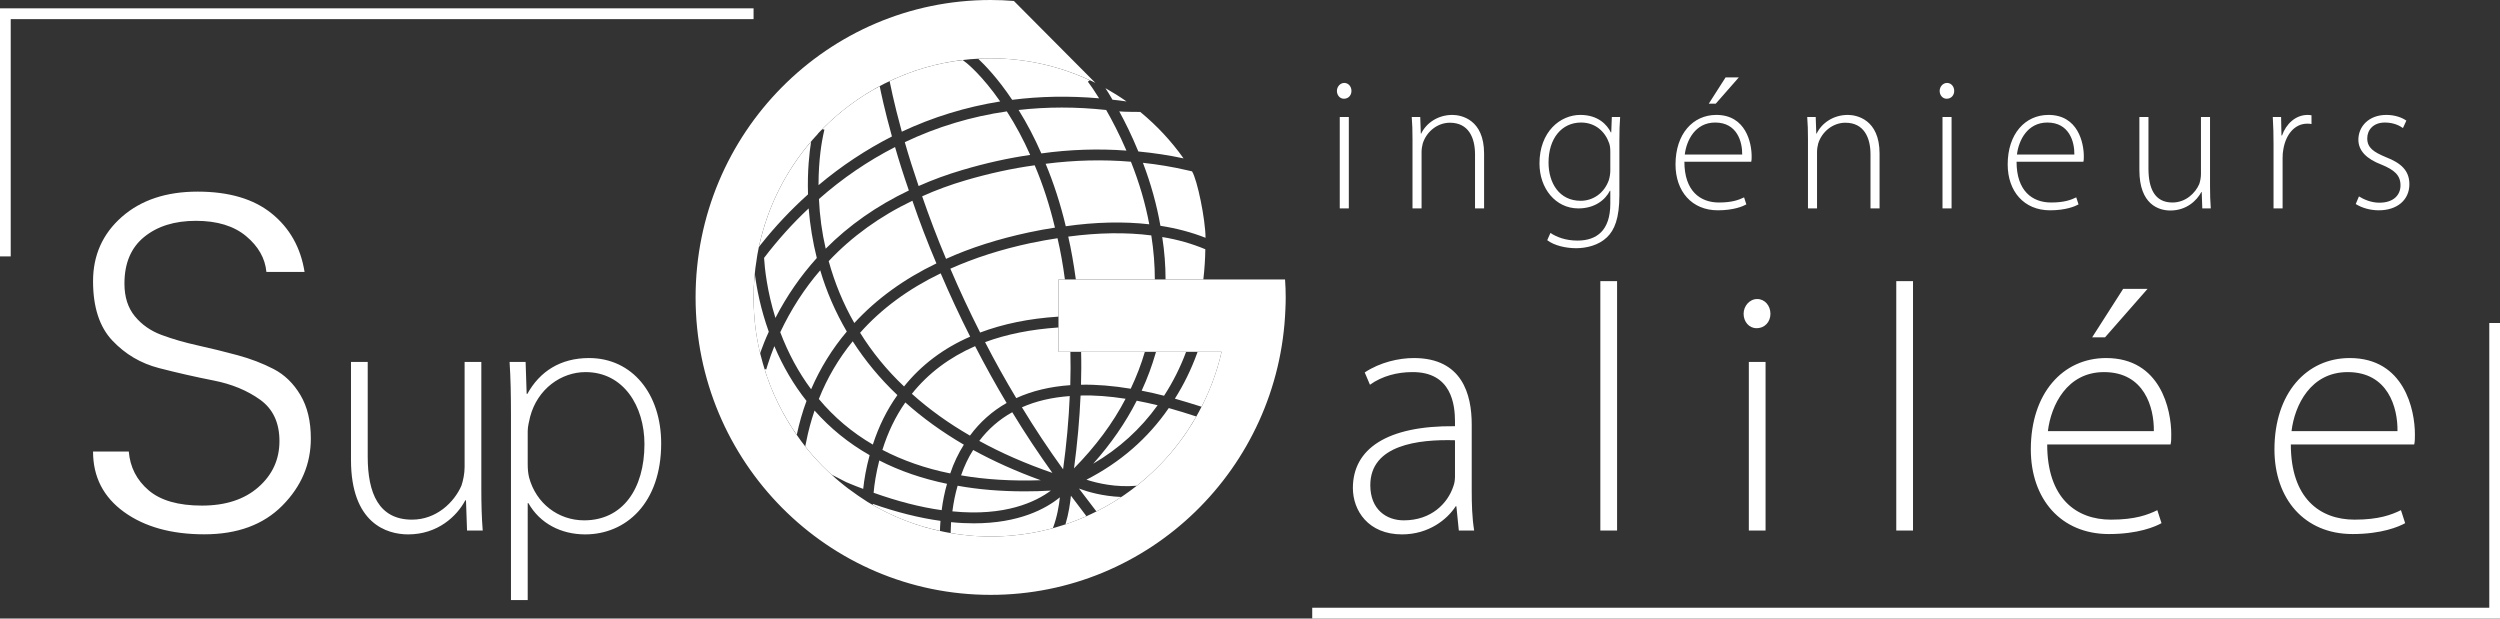 <svg width="291" height="72" viewBox="0 0 291 72" fill="none" xmlns="http://www.w3.org/2000/svg">
<rect x="0" y="0" width="291" height="72" fill="#333333" stroke="none"/>
<g clip-path="url(#clip0_86_35)">
<path d="M149.581 32.533H123.208V40.946H142.195C141.634 43.411 140.736 45.75 139.563 47.913C139.463 48.102 139.351 48.291 139.251 48.479C139.201 48.555 139.164 48.643 139.114 48.718C138.877 49.133 138.628 49.536 138.353 49.938C138.328 49.976 138.303 50.014 138.278 50.064C137.966 50.542 137.629 51.02 137.28 51.472C136.931 51.95 136.557 52.403 136.17 52.856C136.157 52.868 136.157 52.868 136.145 52.881C135.808 53.27 135.459 53.66 135.097 54.025C134.947 54.189 134.798 54.34 134.635 54.49C134.323 54.805 133.987 55.119 133.65 55.421C133.313 55.735 132.964 56.025 132.602 56.314C132.502 56.402 132.415 56.477 132.315 56.54C132.29 56.565 132.265 56.59 132.24 56.603C131.878 56.892 131.516 57.156 131.142 57.42C130.943 57.571 130.731 57.71 130.518 57.848H130.506C130.132 58.112 129.757 58.351 129.371 58.578C128.797 58.917 128.223 59.244 127.624 59.533C127.237 59.734 126.851 59.91 126.464 60.087C126.352 60.137 126.239 60.187 126.14 60.225C125.927 60.325 125.715 60.413 125.503 60.489C125.216 60.602 124.929 60.715 124.642 60.816C124.43 60.891 124.231 60.967 124.019 61.042C123.857 61.093 123.682 61.143 123.52 61.193C123.295 61.269 123.083 61.332 122.859 61.394C122.809 61.407 122.759 61.432 122.709 61.432C122.684 61.445 122.659 61.457 122.634 61.457C122.609 61.47 122.584 61.483 122.559 61.483C122.359 61.533 122.16 61.583 121.96 61.633C121.324 61.797 120.675 61.935 120.014 62.048C119.403 62.149 118.779 62.237 118.155 62.3C117.22 62.401 116.271 62.451 115.311 62.451C114.862 62.451 114.413 62.438 113.963 62.413C113.589 62.401 113.215 62.375 112.853 62.338C112.591 62.312 112.329 62.287 112.067 62.25C111.93 62.237 111.793 62.224 111.656 62.199C111.381 62.174 111.094 62.124 110.82 62.074C110.77 62.074 110.707 62.061 110.657 62.048C110.445 62.011 110.246 61.973 110.034 61.935C106.778 61.306 103.721 60.087 100.989 58.427C100.24 57.949 99.517 57.458 98.818 56.93C98.806 56.93 98.806 56.917 98.793 56.917C98.631 56.792 98.469 56.666 98.307 56.54C98.282 56.528 98.257 56.502 98.232 56.477C97.908 56.213 97.571 55.949 97.259 55.672C97.097 55.534 96.947 55.396 96.797 55.245C96.672 55.144 96.548 55.031 96.436 54.918C96.174 54.679 95.936 54.44 95.687 54.189C95.5 53.987 95.313 53.799 95.126 53.597C95.063 53.522 95.001 53.459 94.926 53.384C94.826 53.27 94.714 53.145 94.602 53.019C94.302 52.679 94.015 52.327 93.728 51.963C93.554 51.749 93.391 51.535 93.229 51.309C91.233 48.618 89.699 45.549 88.775 42.229C88.775 42.229 88.775 42.229 88.775 42.217C88.077 39.802 87.715 37.249 87.715 34.621C87.715 33.087 87.84 31.578 88.089 30.106C88.089 30.106 88.089 30.106 88.089 30.094C88.139 29.729 88.202 29.389 88.276 29.037C88.276 29.025 88.276 29.012 88.276 29.012C89.324 23.869 91.77 19.253 95.213 15.569V15.556C95.225 15.543 95.225 15.531 95.225 15.531C97.446 13.167 100.066 11.192 102.973 9.721C106.017 8.187 109.385 7.193 112.953 6.891C113.726 6.829 114.512 6.791 115.311 6.791C119.69 6.791 123.832 7.822 127.499 9.646L118.018 0.113C117.132 0.038 116.222 0 115.311 0C96.348 0 80.966 15.493 80.966 34.621C80.966 53.736 96.348 69.242 115.311 69.242C133.812 69.242 148.895 54.503 149.618 36.042C149.643 35.564 149.656 35.099 149.656 34.621C149.656 33.929 149.631 33.237 149.581 32.546V32.533ZM56.027 42.127H54.08V54.352C54.08 55.13 53.917 55.907 53.715 56.52C52.862 58.482 50.794 60.487 47.955 60.487C44.1 60.487 42.802 57.42 42.802 53.167V42.127H40.855V53.534C40.855 60.936 45.034 62.203 47.508 62.203C50.956 62.203 53.187 60.078 54.16 58.237H54.242L54.363 61.754H56.189C56.067 60.241 56.027 58.688 56.027 56.969V42.127ZM68.565 41.676C65.197 41.676 62.804 43.271 61.384 45.848H61.303L61.181 42.127H59.315C59.437 44.007 59.477 45.929 59.477 48.383V69.851H61.425V58.565H61.506C62.845 60.936 65.319 62.203 68.118 62.203C72.824 62.203 76.961 58.605 76.961 51.612C76.961 45.848 73.594 41.676 68.565 41.676ZM67.996 60.568C64.994 60.568 62.398 58.605 61.587 55.579C61.465 55.089 61.425 54.557 61.425 54.026V50.182C61.425 49.65 61.587 49.037 61.709 48.505C62.561 45.274 65.319 43.312 68.159 43.312C72.58 43.312 75.014 47.279 75.014 51.695C75.014 56.929 72.458 60.568 67.996 60.568ZM171.308 49.404C171.308 45.929 170.213 41.676 164.574 41.676C162.83 41.676 160.639 42.167 158.854 43.352L159.462 44.784C160.882 43.761 162.667 43.312 164.371 43.312C168.996 43.271 169.361 47.156 169.361 49.078V49.609C161.41 49.527 157.475 52.267 157.475 56.806C157.475 59.423 159.26 62.203 163.195 62.203C166.318 62.203 168.468 60.445 169.442 58.933H169.523L169.807 61.754H171.592C171.348 60.241 171.308 58.646 171.308 57.092V49.404ZM169.361 55.456C169.361 55.784 169.32 56.234 169.158 56.643C168.509 58.565 166.643 60.568 163.398 60.568C161.369 60.568 159.503 59.3 159.503 56.479C159.503 51.777 165.101 51.122 169.361 51.245V55.456ZM186.28 61.754H188.228V32.721H186.28V61.754ZM204.537 34.807C203.645 34.807 202.955 35.624 202.955 36.524C202.955 37.423 203.564 38.2 204.456 38.2C205.471 38.2 206.079 37.423 206.079 36.524C206.079 35.583 205.43 34.807 204.537 34.807ZM203.564 61.754H205.511V42.127H203.564V61.754ZM220.726 61.754H222.674V32.721H220.726V61.754ZM245.15 41.676C240.119 41.676 236.387 45.766 236.387 52.307C236.387 58.073 239.876 62.163 245.474 62.163C248.881 62.163 250.869 61.304 251.599 60.896L251.113 59.383C250.017 59.914 248.557 60.487 245.717 60.487C241.661 60.487 238.294 57.992 238.294 51.735H252.654C252.735 51.368 252.735 51.082 252.735 50.55C252.735 47.728 251.518 41.676 245.15 41.676ZM238.375 50.182C238.74 47.156 240.606 43.312 244.906 43.312C249.612 43.312 250.748 47.442 250.707 50.182H238.375ZM249.977 33.621H247.137L243.527 39.264H245.028L249.977 33.621ZM281.095 50.55C281.095 47.728 279.878 41.676 273.509 41.676C268.478 41.676 264.746 45.766 264.746 52.307C264.746 58.073 268.235 62.163 273.834 62.163C277.242 62.163 279.229 61.304 279.96 60.896L279.472 59.383C278.377 59.914 276.916 60.487 274.077 60.487C270.02 60.487 266.653 57.992 266.653 51.735H281.014C281.095 51.368 281.095 51.082 281.095 50.55ZM266.734 50.182C267.099 47.156 268.965 43.312 273.266 43.312C277.971 43.312 279.107 47.442 279.067 50.182H266.734ZM31.853 42.957C30.579 42.297 29.174 41.758 27.638 41.342C26.101 40.927 24.565 40.55 23.029 40.21C21.492 39.869 20.086 39.464 18.813 38.99C17.538 38.519 16.498 37.791 15.693 36.809C14.887 35.828 14.485 34.563 14.485 33.013C14.485 30.634 15.252 28.82 16.79 27.574C18.325 26.327 20.331 25.704 22.804 25.704C25.277 25.704 27.225 26.299 28.65 27.489C30.073 28.678 30.86 30.067 31.01 31.654H35.451C35.001 28.82 33.727 26.554 31.628 24.854C29.529 23.154 26.654 22.305 23 22.305C19.347 22.305 16.405 23.287 14.176 25.251C11.946 27.215 10.831 29.708 10.831 32.73C10.831 35.752 11.58 38.056 13.079 39.642C14.578 41.229 16.386 42.297 18.504 42.844C20.62 43.392 22.738 43.873 24.855 44.289C26.972 44.704 28.78 45.45 30.28 46.527C31.778 47.604 32.528 49.209 32.528 51.343C32.528 53.478 31.713 55.262 30.083 56.698C28.453 58.134 26.261 58.851 23.506 58.851C20.752 58.851 18.681 58.255 17.295 57.066C15.908 55.876 15.14 54.374 14.991 52.562H10.831C10.831 55.508 12.03 57.85 14.428 59.588C16.826 61.325 19.946 62.194 23.788 62.194C27.628 62.194 30.654 61.08 32.865 58.851C35.076 56.622 36.181 54.016 36.181 51.032C36.181 49.03 35.779 47.349 34.973 45.989C34.167 44.628 33.127 43.619 31.853 42.957Z" fill="white"/>
<path d="M155.948 24.259H157.003V13.621H155.948V24.259ZM156.431 11.492C156.981 11.492 157.31 11.071 157.31 10.584C157.31 10.074 156.959 9.653 156.475 9.653C155.991 9.653 155.617 10.096 155.617 10.584C155.617 11.071 155.948 11.492 156.431 11.492ZM164.415 24.259H165.471V17.676C165.471 17.343 165.536 16.989 165.603 16.723C166.02 15.349 167.296 14.285 168.768 14.285C170.945 14.285 171.693 16.037 171.693 17.965V24.259H172.748V17.875C172.748 13.886 170.066 13.376 169.054 13.376C167.339 13.376 165.998 14.351 165.427 15.549H165.383L165.316 13.621H164.327C164.393 14.462 164.415 15.194 164.415 16.169V24.259ZM183.724 24.259C185.615 24.259 186.846 23.283 187.396 22.198H187.44V23.705C187.44 26.851 185.835 28.004 183.615 28.004C182.251 28.004 181.218 27.605 180.47 27.117L180.097 27.96C180.91 28.58 182.251 28.891 183.461 28.891C184.648 28.891 186.077 28.558 187.044 27.627C187.924 26.785 188.496 25.433 188.496 22.707V16.368C188.496 15.26 188.518 14.418 188.584 13.621H187.616L187.55 15.415H187.506C187.066 14.528 186.033 13.376 183.944 13.376C181.614 13.376 179.195 15.327 179.195 19.028C179.195 21.931 181.064 24.259 183.724 24.259ZM184.032 14.263C185.769 14.263 186.869 15.393 187.308 16.679C187.418 16.989 187.44 17.321 187.44 17.72V19.849C187.44 20.224 187.374 20.623 187.264 20.978C186.715 22.507 185.417 23.372 183.988 23.372C181.504 23.372 180.25 21.311 180.25 18.918C180.25 16.103 181.79 14.263 184.032 14.263ZM202.396 9.011H200.857L198.9 12.069H199.713L202.396 9.011ZM199.955 24.48C201.802 24.48 202.879 24.014 203.275 23.793L203.011 22.973C202.417 23.261 201.626 23.572 200.087 23.572C197.888 23.572 196.063 22.22 196.063 18.829H203.847C203.891 18.629 203.891 18.474 203.891 18.186C203.891 16.657 203.231 13.376 199.779 13.376C197.053 13.376 195.03 15.593 195.03 19.139C195.03 22.264 196.921 24.48 199.955 24.48ZM199.648 14.263C202.198 14.263 202.813 16.502 202.792 17.987H196.107C196.305 16.346 197.317 14.263 199.648 14.263ZM210.448 24.259H211.503V17.676C211.503 17.343 211.569 16.989 211.635 16.723C212.052 15.349 213.328 14.285 214.801 14.285C216.977 14.285 217.726 16.037 217.726 17.965V24.259H218.781V17.875C218.781 13.886 216.098 13.376 215.087 13.376C213.372 13.376 212.031 14.351 211.459 15.549H211.415L211.349 13.621H210.36C210.425 14.462 210.448 15.194 210.448 16.169V24.259ZM226.107 24.259H227.163V13.621H226.107V24.259ZM226.591 11.492C227.141 11.492 227.47 11.071 227.47 10.584C227.47 10.074 227.119 9.653 226.635 9.653C226.151 9.653 225.777 10.096 225.777 10.584C225.777 11.071 226.107 11.492 226.591 11.492ZM238.62 24.48C240.467 24.48 241.544 24.014 241.94 23.793L241.676 22.973C241.082 23.261 240.291 23.572 238.752 23.572C236.553 23.572 234.728 22.22 234.728 18.829H242.511C242.556 18.629 242.556 18.474 242.556 18.186C242.556 16.657 241.896 13.376 238.444 13.376C235.717 13.376 233.695 15.593 233.695 19.139C233.695 22.264 235.586 24.48 238.62 24.48ZM238.312 14.263C240.862 14.263 241.478 16.502 241.456 17.987H234.772C234.97 16.346 235.982 14.263 238.312 14.263ZM252.631 24.503C254.5 24.503 255.709 23.35 256.236 22.353H256.28L256.346 24.259H257.336C257.269 23.438 257.247 22.596 257.247 21.666V13.621H256.192V20.248C256.192 20.668 256.104 21.089 255.994 21.422C255.533 22.485 254.411 23.572 252.872 23.572C250.784 23.572 250.08 21.909 250.08 19.604V13.621H249.024V19.804C249.024 23.815 251.289 24.503 252.631 24.503ZM264.64 24.259H265.695V18.386C265.695 18.031 265.717 17.676 265.783 17.365C266.069 15.659 267.102 14.396 268.553 14.396C268.751 14.396 268.905 14.396 269.059 14.44V13.421C268.927 13.399 268.773 13.376 268.619 13.376C267.19 13.376 266.091 14.44 265.629 15.77H265.563L265.519 13.621H264.552C264.618 14.662 264.64 15.748 264.64 16.811V24.259ZM276.955 23.594C276.01 23.594 275.152 23.217 274.581 22.862L274.207 23.749C274.911 24.192 275.878 24.48 276.89 24.48C279.045 24.48 280.452 23.261 280.452 21.444C280.452 19.826 279.439 18.962 277.725 18.296C276.296 17.698 275.548 17.21 275.548 16.103C275.548 15.128 276.252 14.263 277.594 14.263C278.649 14.263 279.33 14.64 279.704 14.905L280.1 14.041C279.572 13.665 278.737 13.376 277.769 13.376C275.725 13.376 274.515 14.729 274.515 16.258C274.515 17.543 275.46 18.496 277.198 19.161C278.715 19.782 279.418 20.402 279.418 21.576C279.418 22.685 278.627 23.594 276.955 23.594ZM0 29.843H1.248V2.225H87.715V0.968H0V29.843ZM289.752 37.601V70.743H152.743V72H291V37.601H289.752Z" fill="white"/>
<path d="M87.865 31.879C87.765 32.785 87.715 33.69 87.715 34.621C87.715 36.859 87.977 39.035 88.476 41.11C88.775 40.28 89.1 39.45 89.487 38.62C88.538 35.966 88.077 33.577 87.865 31.879ZM90.135 40.292C89.848 40.997 89.599 41.701 89.374 42.405L89.187 43.009L88.987 42.946C89.836 45.712 91.121 48.291 92.743 50.617C93.03 49.272 93.404 47.938 93.878 46.668C92.381 44.782 91.133 42.657 90.135 40.292ZM94.814 47.788C94.414 48.97 94.078 50.19 93.841 51.434L93.728 51.963C94.015 52.327 94.302 52.679 94.602 53.019C94.714 53.145 94.826 53.27 94.926 53.384C95.001 53.459 95.063 53.522 95.126 53.597C95.313 53.799 95.5 54 95.687 54.189C95.936 54.44 96.173 54.679 96.435 54.918C96.56 55.019 96.672 55.132 96.797 55.245L98.481 56.113L99.055 56.352C99.542 56.553 100.016 56.741 100.477 56.905C100.59 55.836 100.814 54.478 101.226 52.981C98.768 51.585 96.623 49.837 94.814 47.788ZM101.588 58.779C103.983 60.162 106.615 61.193 109.41 61.797C109.422 61.457 109.435 61.055 109.472 60.627C107.002 60.288 104.357 59.621 101.6 58.653L101.588 58.779ZM101.688 57.358C104.482 58.351 107.139 59.043 109.61 59.382C109.747 58.301 109.959 57.27 110.233 56.314C107.376 55.723 104.719 54.817 102.349 53.597C101.975 55.056 101.775 56.364 101.688 57.358ZM110.857 59.521C117.02 60.137 120.575 58.401 122.322 57.106C121.287 57.169 120.276 57.194 119.278 57.194C116.496 57.194 113.889 56.98 111.468 56.54C111.194 57.471 110.994 58.464 110.857 59.521ZM121.137 55.899C118.292 54.868 115.66 53.685 113.277 52.378C112.703 53.27 112.242 54.264 111.868 55.333C114.7 55.823 117.806 56.012 121.137 55.899ZM117.831 47.989H117.818C116.321 48.819 115.036 49.938 113.988 51.321C116.546 52.73 119.39 53.975 122.497 55.044C120.875 52.78 119.303 50.416 117.831 47.989ZM124.518 46.102C122.459 46.253 120.588 46.681 118.954 47.41C120.463 49.9 122.072 52.315 123.744 54.629C124.143 51.711 124.405 48.856 124.518 46.102ZM125.778 46.039C125.665 48.769 125.403 51.611 125.017 54.516C127.524 51.963 129.545 49.259 131.017 46.417C129.171 46.127 127.412 45.989 125.778 46.039ZM134.748 47.171C133.924 46.97 133.113 46.794 132.315 46.643C131.017 49.196 129.321 51.648 127.25 53.975C130.256 52.214 132.764 49.938 134.748 47.171ZM113.365 60.916C112.541 60.916 111.656 60.879 110.707 60.778C110.682 61.206 110.67 61.608 110.657 61.948V62.048C110.707 62.061 110.77 62.074 110.82 62.074C111.094 62.124 111.381 62.161 111.656 62.199C111.793 62.224 111.93 62.237 112.067 62.25C112.329 62.287 112.591 62.312 112.853 62.338C113.215 62.375 113.589 62.401 113.963 62.413C114.413 62.438 114.862 62.451 115.311 62.451C116.271 62.451 117.22 62.401 118.155 62.3C118.779 62.237 119.403 62.149 120.014 62.048C120.675 61.935 121.324 61.797 121.96 61.633C122.16 61.583 122.359 61.533 122.559 61.483C122.584 61.483 122.609 61.47 122.634 61.457C122.609 61.457 122.584 61.457 122.559 61.47C123.046 60.187 123.27 58.842 123.37 57.886C121.761 59.206 118.629 60.916 113.365 60.916ZM124.019 61.03C123.856 61.093 123.682 61.143 123.52 61.193C123.682 61.143 123.856 61.093 124.019 61.042C124.231 60.967 124.43 60.891 124.642 60.816C124.929 60.715 125.216 60.602 125.503 60.489C125.715 60.413 125.927 60.325 126.14 60.225C126.239 60.187 126.352 60.137 126.464 60.087L124.655 57.697C124.568 58.552 124.405 59.76 124.019 61.03ZM127.624 59.533C128.223 59.244 128.797 58.917 129.371 58.578C129.757 58.351 130.132 58.112 130.506 57.848C128.348 57.76 126.589 57.245 125.591 56.867L127.624 59.533ZM126.464 55.836C127.736 56.251 129.882 56.754 132.315 56.54C132.415 56.477 132.502 56.402 132.602 56.314C132.964 56.025 133.313 55.723 133.65 55.421C133.987 55.119 134.323 54.805 134.635 54.49C134.797 54.34 134.947 54.189 135.097 54.025C135.459 53.66 135.808 53.27 136.145 52.881C136.157 52.868 136.157 52.868 136.17 52.856C136.544 52.415 136.918 51.95 137.28 51.472C137.617 51.02 137.954 50.542 138.278 50.064C138.303 50.014 138.328 49.976 138.353 49.938C138.615 49.536 138.864 49.133 139.114 48.718C139.164 48.643 139.201 48.555 139.251 48.479C138.153 48.114 137.068 47.788 136.045 47.498C133.612 51.032 130.394 53.824 126.464 55.836ZM138.066 40.946H134.56L134.511 41.123C134.086 42.594 133.55 44.053 132.889 45.474C133.75 45.637 134.623 45.838 135.496 46.065C136.532 44.468 137.392 42.757 138.066 40.946ZM131.616 45.247C132.277 43.851 132.839 42.405 133.263 40.946H125.84C125.878 42.179 125.865 43.474 125.828 44.782C127.624 44.744 129.57 44.908 131.616 45.247ZM94.053 22.624C93.965 19.895 94.215 17.732 94.414 16.474C91.52 19.844 89.424 23.919 88.414 28.409C88.376 28.522 88.351 28.635 88.339 28.748C88.426 28.635 88.513 28.522 88.601 28.409C90.248 26.334 92.082 24.397 94.053 22.624ZM88.938 30.018C89.013 31.263 89.287 33.879 90.26 37.01C91.57 34.457 93.192 32.118 95.076 30.031C94.602 28.144 94.29 26.22 94.127 24.258C92.244 26.019 90.51 27.956 88.938 30.018ZM94.414 45.31C95.475 42.858 96.872 40.594 98.569 38.595C97.259 36.356 96.211 33.967 95.475 31.464C93.616 33.615 92.069 36.029 90.822 38.67C91.757 41.135 92.955 43.348 94.414 45.31ZM105.38 46.844C104.233 48.479 103.347 50.328 102.711 52.365C105.068 53.597 107.726 54.528 110.608 55.107C111.019 53.887 111.556 52.767 112.192 51.761C109.672 50.29 107.389 48.643 105.38 46.844ZM117.17 46.907C115.91 44.794 114.675 42.569 113.502 40.292C110.508 41.6 108.038 43.462 106.141 45.838C108.125 47.624 110.395 49.259 112.903 50.705C114.051 49.146 115.485 47.863 117.17 46.907ZM101.6 51.749C102.286 49.624 103.235 47.7 104.457 45.989C102.436 44.078 100.702 41.978 99.255 39.727C97.621 41.726 96.286 43.99 95.313 46.442C97.072 48.555 99.18 50.34 101.6 51.749ZM124.593 40.959V40.946H123.208V38.117C120.039 38.331 117.17 38.897 114.662 39.827C115.822 42.078 117.045 44.266 118.292 46.341C120.126 45.499 122.235 44.996 124.58 44.832C124.617 43.499 124.63 42.204 124.593 40.959ZM140.075 32.47C140.212 31.263 140.287 30.106 140.299 29.012C138.765 28.371 137.081 27.88 135.284 27.591C135.546 29.264 135.671 30.924 135.671 32.533H140.075V32.47ZM125.229 32.533H134.423C134.423 30.873 134.286 29.15 134.012 27.402C131.092 27.025 127.836 27.076 124.343 27.541C124.692 29.062 124.979 30.722 125.216 32.445L125.229 32.533ZM123.17 36.859H123.208V32.533H123.956C123.732 30.836 123.445 29.226 123.095 27.729C122.147 27.868 121.112 28.056 119.952 28.295C116.533 29.025 113.402 30.031 110.62 31.276C111.668 33.74 112.841 36.243 114.088 38.708C116.758 37.702 119.802 37.073 123.17 36.859ZM95.275 21.555C97.933 19.316 100.814 17.417 103.821 15.883C102.948 12.739 102.523 10.664 102.399 10.035C99.928 11.343 97.671 13.041 95.712 15.028L95.961 15.091L95.824 15.707C95.687 16.348 95.275 18.486 95.275 21.555ZM95.325 23.164C95.412 25.126 95.674 27.063 96.111 28.949C98.818 26.22 102.074 23.944 105.792 22.171C105.168 20.373 104.632 18.675 104.183 17.116C101.039 18.725 98.057 20.75 95.325 23.164ZM104.969 15.33C108.574 13.632 112.429 12.45 116.421 11.809C114.313 8.778 112.591 7.407 112.566 7.382L112.08 7.005L112.092 6.992C109.061 7.332 106.191 8.187 103.559 9.444L103.584 9.608C103.596 9.633 103.996 11.783 104.969 15.33ZM105.318 16.55C105.767 18.122 106.303 19.832 106.927 21.655C108.562 20.926 110.283 20.297 112.042 19.782C114.712 18.989 117.369 18.398 119.914 18.034C119.128 16.248 118.205 14.537 117.195 12.966C113.09 13.557 109.061 14.764 105.318 16.55ZM96.46 30.395C97.159 32.936 98.157 35.35 99.442 37.601C102.012 34.809 105.206 32.483 108.998 30.66C107.95 28.195 107.015 25.742 106.204 23.366C102.411 25.177 99.13 27.553 96.46 30.395ZM112.928 39.186C111.693 36.746 110.545 34.269 109.497 31.816C105.755 33.615 102.586 35.941 100.116 38.733C101.513 40.984 103.235 43.097 105.231 44.983C107.227 42.493 109.822 40.531 112.928 39.186ZM119.702 27.063C120.825 26.824 121.848 26.635 122.796 26.497C122.185 23.919 121.399 21.492 120.438 19.241C117.843 19.593 115.136 20.184 112.392 20.989C110.645 21.504 108.948 22.121 107.339 22.85C108.162 25.227 109.086 27.679 110.121 30.131C112.978 28.836 116.197 27.817 119.702 27.063ZM117.818 11.62C121.037 11.205 124.455 11.142 127.936 11.444C127.375 10.538 127 10.023 127 10.023L126.626 9.507L126.851 9.344C123.345 7.709 119.44 6.791 115.311 6.791C114.824 6.791 114.325 6.803 113.851 6.829C114.6 7.533 116.109 9.067 117.818 11.62ZM118.567 12.802C119.552 14.387 120.438 16.084 121.212 17.858C124.555 17.392 127.899 17.291 131.117 17.53C130.269 15.556 129.408 13.934 128.759 12.802C125.279 12.425 121.873 12.425 118.567 12.802ZM129.508 11.607C130.019 11.658 130.531 11.72 131.13 11.809C130.344 11.255 129.52 10.74 128.672 10.262C128.909 10.614 129.184 11.067 129.495 11.607H129.508ZM132.502 17.631C134.323 17.807 136.082 18.071 137.767 18.436C136.332 16.411 134.635 14.6 132.727 13.028C132.727 13.028 130.78 13.028 130.281 12.966C130.943 14.173 131.741 15.77 132.502 17.631ZM133.774 26.107C133.325 23.68 132.602 21.24 131.641 18.826C128.398 18.549 125.067 18.637 121.711 19.065C122.659 21.328 123.445 23.768 124.056 26.334C127.499 25.843 130.78 25.767 133.774 26.107ZM135.072 26.283C136.943 26.572 138.702 27.038 140.324 27.679C140.312 25.554 139.376 20.939 138.752 19.945L138.141 19.807C136.519 19.429 134.797 19.14 133.038 18.951C133.962 21.379 134.648 23.843 135.072 26.283ZM139.401 40.946L139.326 41.16C138.652 43.009 137.792 44.769 136.756 46.404C137.717 46.681 138.727 46.983 139.75 47.31L139.863 47.347C140.886 45.348 141.684 43.197 142.195 40.946H139.401Z" fill="white"/>
</g>
<defs>
<clipPath id="clip0_86_35">
<rect width="291" height="72" fill="white"/>
</clipPath>
</defs>
</svg>
